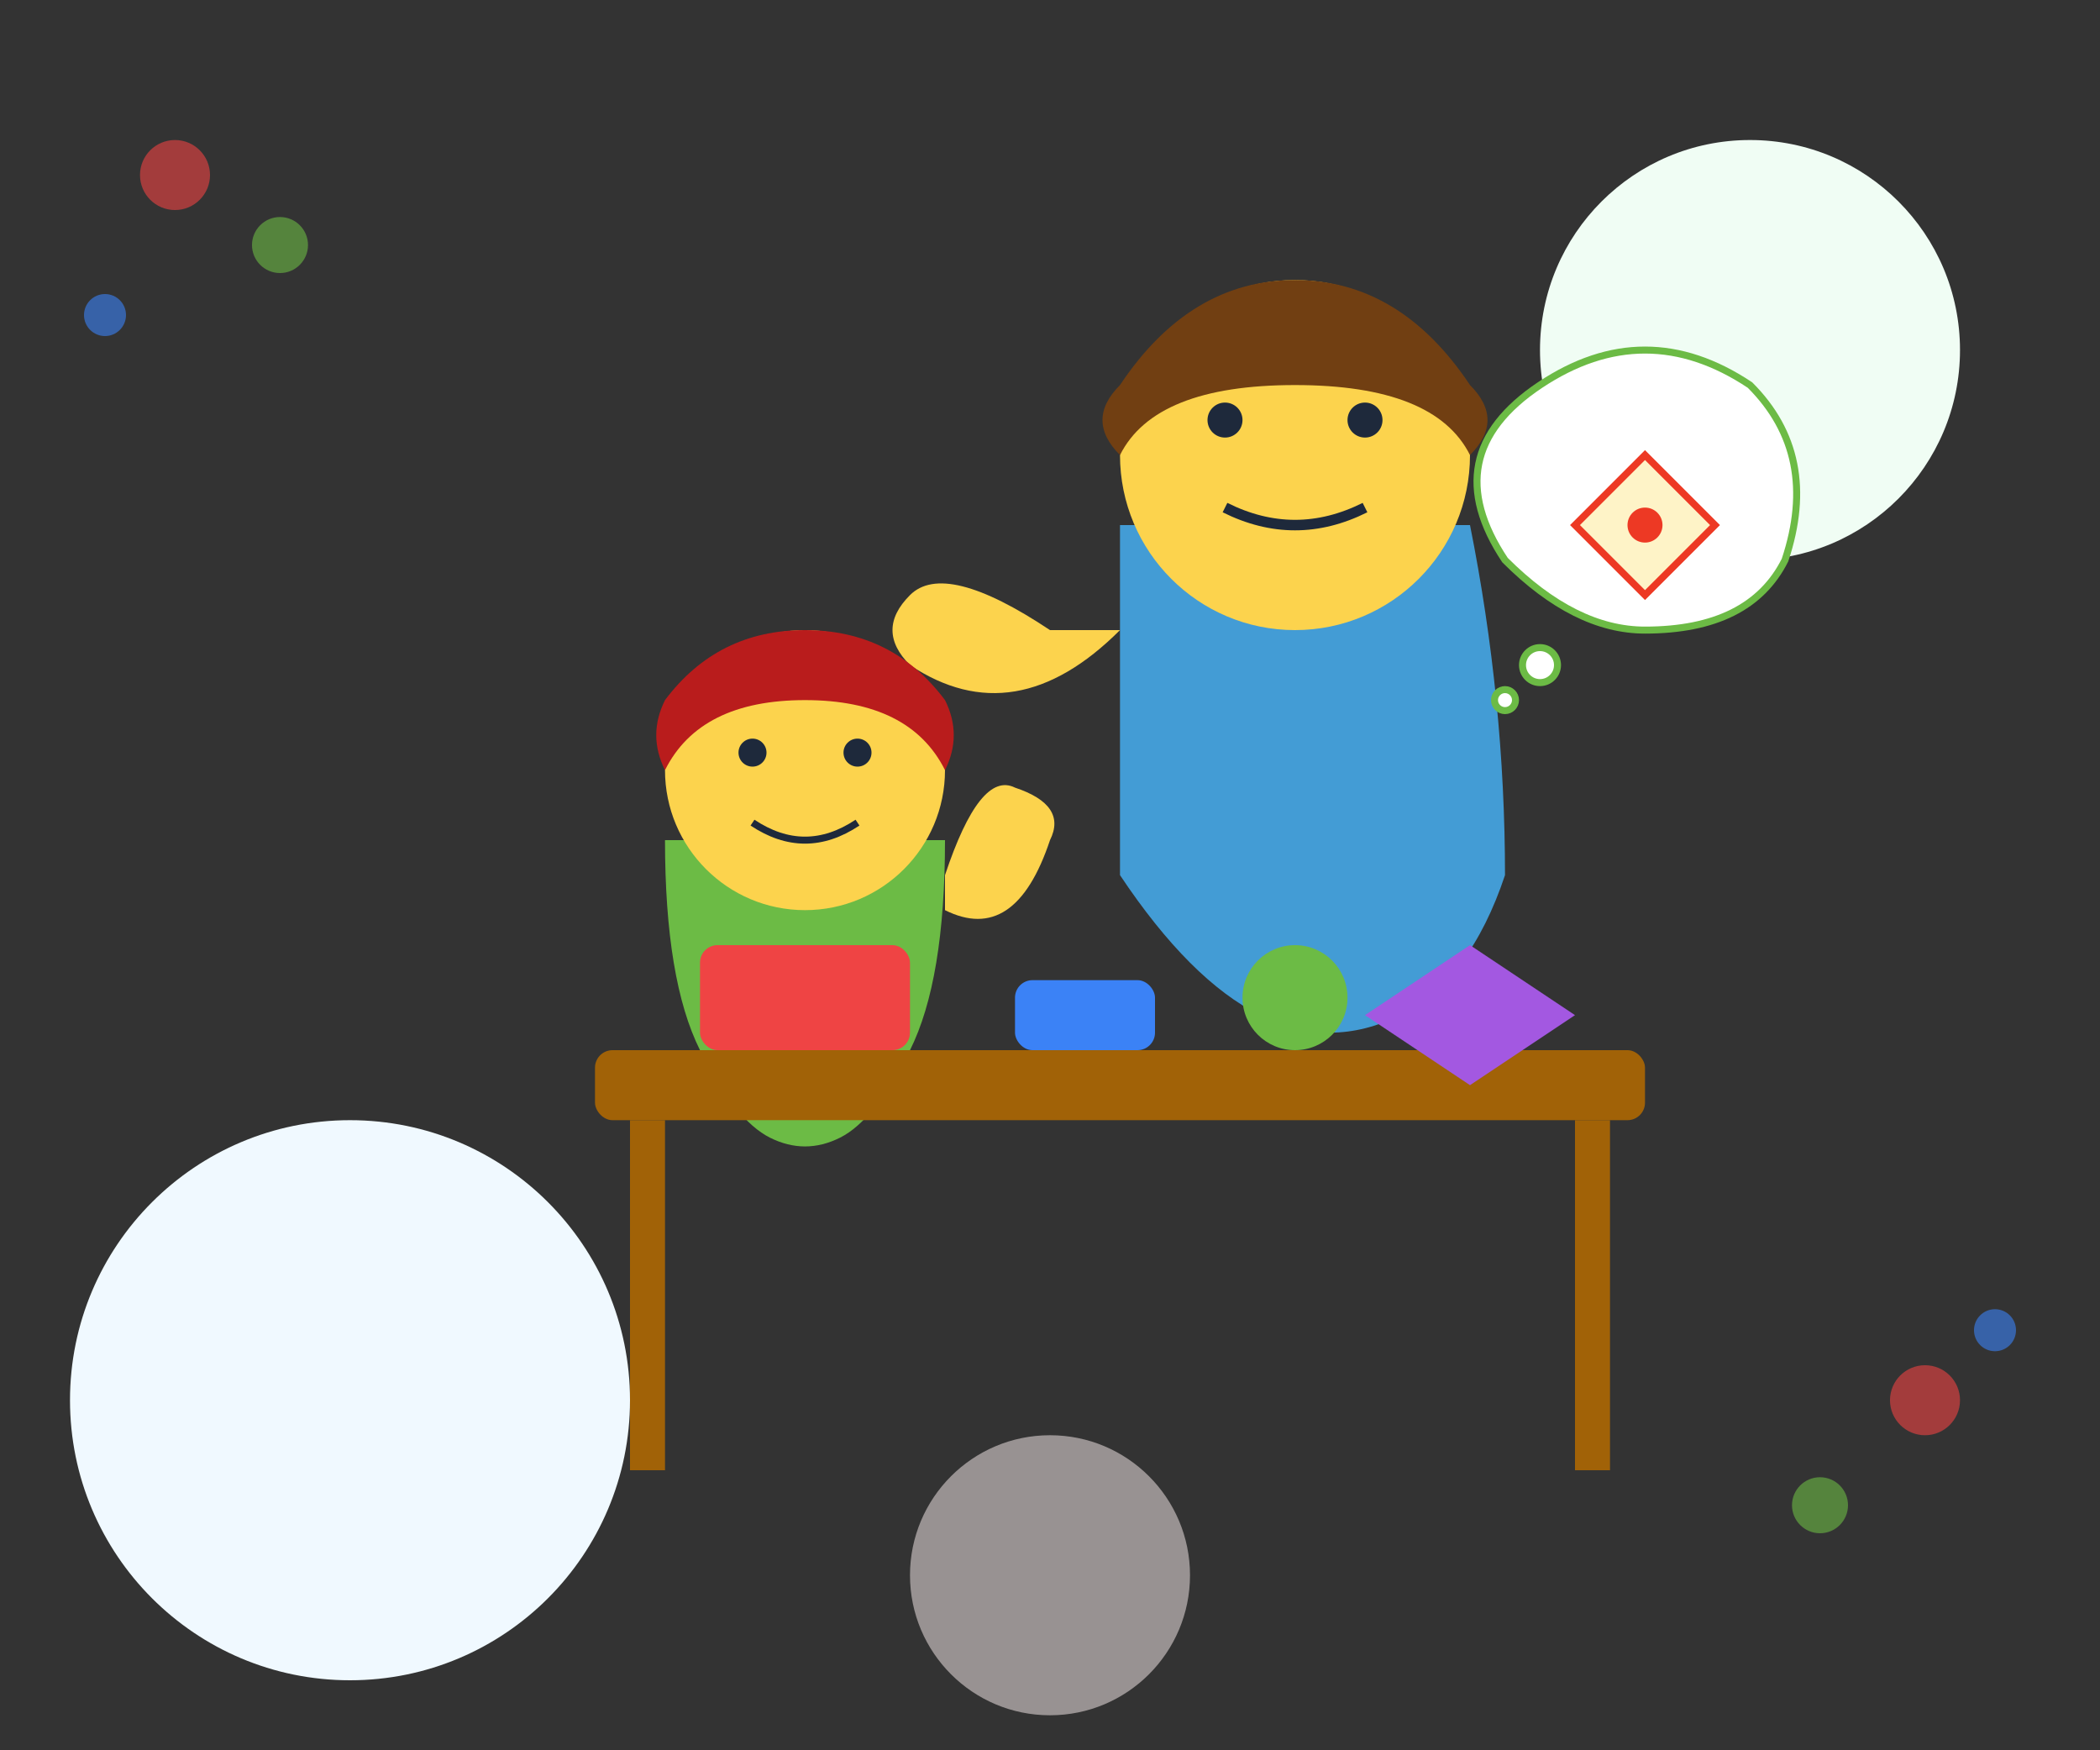 <?xml version="1.0" encoding="UTF-8"?>
<svg width="600" height="500" viewBox="0 0 600 500" xmlns="http://www.w3.org/2000/svg">
    <rect x="0" y="0" width="600" height="500" fill="#333333" stroke="none"/>
    <!-- Fundo com formas geométricas suaves -->
    <rect width="600" height="500" fill="none" />
    
    <!-- Círculos decorativos de fundo -->
    <circle cx="100" cy="400" r="80" fill="#f0f9ff" />
    <circle cx="500" cy="100" r="60" fill="#f0fdf4" />
    <circle cx="300" cy="450" r="40" fill="#fef2f2" opacity="0.5" />
    
    <!-- Ilustração principal: Terapeuta com criança -->
    <g transform="translate(120, 50)">
        <!-- Terapeuta (figura adulta) -->
        <g>
            <!-- Corpo -->
            <path d="M200,100 Q200,150 200,200 Q220,230 240,240 Q260,250 280,240 Q300,230 310,200 Q310,150 300,100 Z" fill="#439CD5" />
            
            <!-- Cabeça -->
            <circle cx="250" cy="80" r="50" fill="#fcd34d" />
            <circle cx="230" cy="70" r="5" fill="#1e293b" /> <!-- Olho esquerdo -->
            <circle cx="270" cy="70" r="5" fill="#1e293b" /> <!-- Olho direito -->
            <path d="M230,95 Q250,105 270,95" fill="none" stroke="#1e293b" stroke-width="3" /> <!-- Sorriso -->
            
            <!-- Cabelo -->
            <path d="M200,60 Q220,30 250,30 Q280,30 300,60 Q310,70 300,80 Q290,60 250,60 Q210,60 200,80 Q190,70 200,60 Z" fill="#713f12" />
            
            <!-- Braço esquerdo (estendido para a criança) -->
            <path d="M200,130 Q170,160 140,140 Q130,130 140,120 Q150,110 180,130 Z" fill="#fcd34d" />
        </g>
        
        <!-- Criança -->
        <g transform="translate(-30, 40)">
            <!-- Corpo -->
            <path d="M100,150 Q100,190 110,210 Q120,230 130,235 Q140,240 150,235 Q160,230 170,210 Q180,190 180,150 Z" fill="#6CBB45" />
            
            <!-- Cabeça -->
            <circle cx="140" cy="130" r="40" fill="#fcd34d" />
            <circle cx="125" cy="125" r="4" fill="#1e293b" /> <!-- Olho esquerdo -->
            <circle cx="155" cy="125" r="4" fill="#1e293b" /> <!-- Olho direito -->
            <path d="M125,145 Q140,155 155,145" fill="none" stroke="#1e293b" stroke-width="2" /> <!-- Sorriso -->
            
            <!-- Cabelo -->
            <path d="M100,110 Q115,90 140,90 Q165,90 180,110 Q185,120 180,130 Q170,110 140,110 Q110,110 100,130 Q95,120 100,110 Z" fill="#b91c1c" />
            
            <!-- Braço direito (estendido para a terapeuta) -->
            <path d="M180,170 Q200,180 210,150 Q215,140 200,135 Q190,130 180,160 Z" fill="#fcd34d" />
        </g>
        
        <!-- Mesa com materiais terapêuticos -->
        <g transform="translate(0, 250)">
            <!-- Mesa -->
            <rect x="50" y="0" width="300" height="20" rx="5" fill="#a16207" />
            <rect x="60" y="20" width="10" height="100" fill="#a16207" /> <!-- Perna esquerda -->
            <rect x="330" y="20" width="10" height="100" fill="#a16207" /> <!-- Perna direita -->
            
            <!-- Materiais na mesa -->
            <rect x="80" y="-30" width="60" height="30" rx="5" fill="#ef4444" /> <!-- Bloco vermelho -->
            <rect x="170" y="-20" width="40" height="20" rx="5" fill="#3b82f6" /> <!-- Bloco azul -->
            <circle cx="250" cy="-15" r="15" fill="#6CBB45" /> <!-- Bola verde -->
            <path d="M300,-30 L330,-10 L300,10 L270,-10 Z" fill="#A358E1" /> <!-- Forma geométrica roxa -->
        </g>
        
        <!-- Balão de pensamento com símbolos de terapia -->
        <g>
            <path d="M320,60 Q350,40 380,60 Q400,80 390,110 Q380,130 350,130 Q330,130 310,110 Q290,80 320,60 Z" fill="white" stroke="#6CBB45" stroke-width="2" /> <!-- Balão -->
            <circle cx="320" cy="140" r="5" fill="white" stroke="#6CBB45" stroke-width="2" />
            <circle cx="310" cy="150" r="3" fill="white" stroke="#6CBB45" stroke-width="2" />
            
            <!-- Símbolos dentro do balão -->
            <path d="M350,80 L370,100 L350,120 L330,100 Z" fill="#fef3c7" stroke="#ED3924" stroke-width="2" /> <!-- Diamante -->
            <circle cx="350" cy="100" r="5" fill="#ED3924" /> <!-- Ponto central -->
        </g>
    </g>
    
    <!-- Decorações adicionais -->
    <g>
        <circle cx="50" cy="50" r="10" fill="#ef4444" opacity="0.6" />
        <circle cx="80" cy="70" r="8" fill="#6CBB45" opacity="0.6" />
        <circle cx="30" cy="90" r="6" fill="#3b82f6" opacity="0.6" />
        
        <circle cx="550" cy="400" r="10" fill="#ef4444" opacity="0.6" />
        <circle cx="520" cy="430" r="8" fill="#6CBB45" opacity="0.6" />
        <circle cx="570" cy="380" r="6" fill="#3b82f6" opacity="0.6" />
    </g>
</svg>